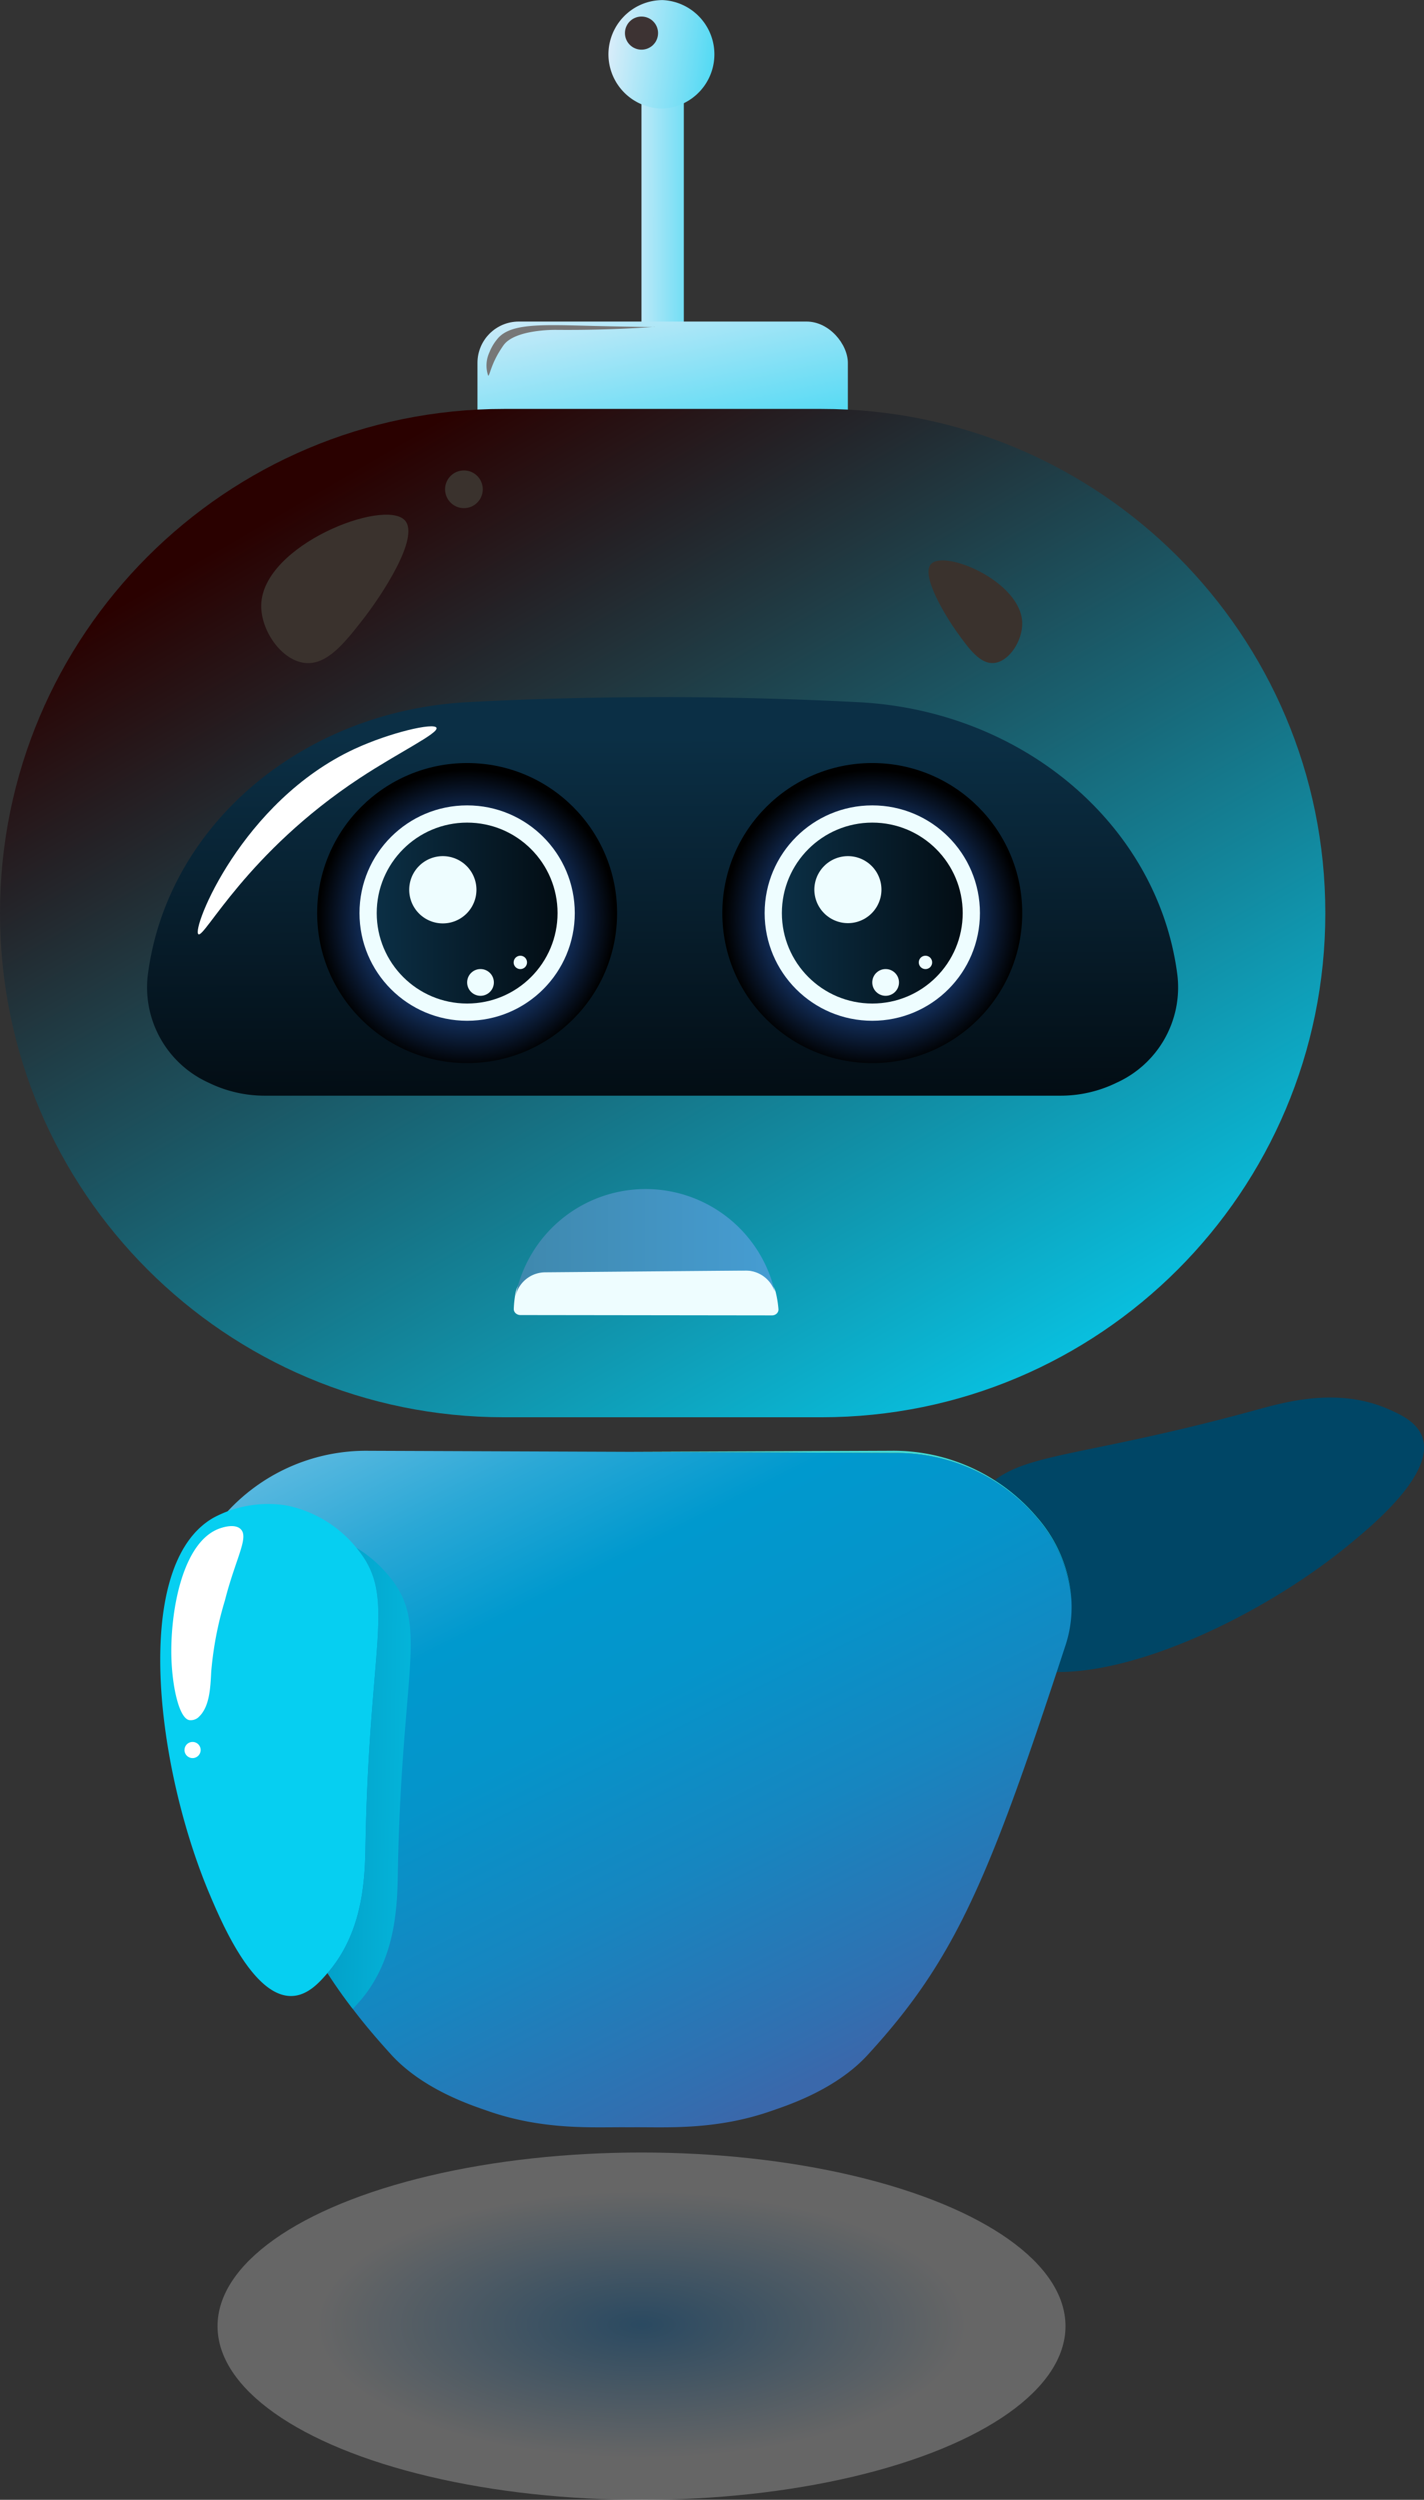 <svg id="Capa_1" data-name="Capa 1" xmlns="http://www.w3.org/2000/svg" xmlns:xlink="http://www.w3.org/1999/xlink" viewBox="0 0 550.72 966.33"><rect x="0" y="0" width="550.72" height="966.33" fill="#333333" stroke="none"/><defs><style>.cls-1{fill:url(#Degradado_sin_nombre_28);}.cls-2{fill:url(#Degradado_sin_nombre_14);}.cls-3{fill:url(#Degradado_sin_nombre_14-2);}.cls-4{fill:url(#Degradado_sin_nombre_39);}.cls-5{fill:url(#Degradado_sin_nombre_5);}.cls-6{fill:url(#Degradado_sin_nombre_8);}.cls-7{fill:#eefdff;}.cls-8{fill:url(#Degradado_sin_nombre_5-2);}.cls-9{fill:url(#Degradado_sin_nombre_8-2);}.cls-10{fill:url(#Degradado_sin_nombre_5-3);}.cls-11{fill:url(#Degradado_sin_nombre_14-3);}.cls-12{fill:#3d3333;}.cls-13{fill:#3a322d;}.cls-14{fill:#fff;}.cls-15{fill:#777;}.cls-16{fill:url(#Degradado_sin_nombre_40);}.cls-17{fill:url(#Degradado_sin_nombre_12);}.cls-18{fill:url(#Degradado_sin_nombre_13);}.cls-19{fill:url(#Degradado_sin_nombre_14-4);}.cls-20{fill:url(#Degradado_sin_nombre_15);}.cls-21{opacity:0.25;isolation:isolate;fill:url(#Degradado_sin_nombre_30);}</style><linearGradient id="Degradado_sin_nombre_28" x1="24.46" y1="1041.26" x2="19.35" y2="1050.27" gradientTransform="matrix(51.51, 0, 0, -30.01, 296.16, 32714.59)" gradientUnits="userSpaceOnUse"><stop offset="0" stop-color="#06bed8"/><stop offset="1" stop-color="#004666"/></linearGradient><linearGradient id="Degradado_sin_nombre_14" x1="54.32" y1="1081.41" x2="43.71" y2="1081.65" gradientTransform="matrix(4.63, 0, 0, -30.39, 38.15, 32945.4)" gradientUnits="userSpaceOnUse"><stop offset="0" stop-color="#06cff1"/><stop offset="1" stop-color="#dcedf9"/></linearGradient><linearGradient id="Degradado_sin_nombre_14-2" x1="7.84" y1="1076.74" x2="5.69" y2="1081.67" gradientTransform="matrix(40.52, 0, 0, -19.97, -15.68, 21710.74)" xlink:href="#Degradado_sin_nombre_14"/><linearGradient id="Degradado_sin_nombre_39" x1="4.26" y1="1077.32" x2="1.88" y2="1080.45" gradientTransform="matrix(144.98, 0, 0, -110.25, 98.42, 119350.4)" gradientUnits="userSpaceOnUse"><stop offset="0" stop-color="#06cff1"/><stop offset="1" stop-color="#2a0100"/></linearGradient><linearGradient id="Degradado_sin_nombre_5" x1="3.38" y1="1075.13" x2="3.35" y2="1078.31" gradientTransform="matrix(112.79, 0, 0, -43.58, 146.7, 47306.71)" gradientUnits="userSpaceOnUse"><stop offset="0" stop-color="#030d14"/><stop offset="1" stop-color="#0b2f45"/></linearGradient><radialGradient id="Degradado_sin_nombre_8" cx="-6.71" cy="1075.57" r="1.75" gradientTransform="translate(117.25 35644.46) rotate(180) scale(32.81)" gradientUnits="userSpaceOnUse"><stop offset="0.13" stop-color="#3280fc"/><stop offset="1"/></radialGradient><linearGradient id="Degradado_sin_nombre_5-2" x1="16.88" y1="1072.32" x2="13.35" y2="1072.32" gradientTransform="matrix(19.78, 0, 0, -19.78, 38.36, 21565.54)" xlink:href="#Degradado_sin_nombre_5"/><radialGradient id="Degradado_sin_nombre_8-2" cx="6.28" cy="1075.57" r="1.75" gradientTransform="matrix(32.81, 0, 0, -32.81, -25.51, 35644.46)" xlink:href="#Degradado_sin_nombre_8"/><linearGradient id="Degradado_sin_nombre_5-3" x1="11.2" y1="1072.32" x2="7.67" y2="1072.32" gradientTransform="matrix(19.78, 0, 0, -19.78, -5.96, 21565.54)" xlink:href="#Degradado_sin_nombre_5"/><linearGradient id="Degradado_sin_nombre_14-3" x1="23.02" y1="1086.38" x2="17.54" y2="1087.18" gradientTransform="matrix(11.86, 0, 0, -11.87, 298.09, 12946.11)" xlink:href="#Degradado_sin_nombre_14"/><linearGradient id="Degradado_sin_nombre_40" x1="470.12" y1="509.17" x2="570.45" y2="509.17" gradientUnits="userSpaceOnUse"><stop offset="0" stop-color="#3f88ad"/><stop offset="1" stop-color="#469dd3"/></linearGradient><linearGradient id="Degradado_sin_nombre_12" x1="4.72" y1="1073.83" x2="1.98" y2="1078.01" gradientTransform="matrix(96.71, 0, 0, -73.98, 167.22, 80255.51)" gradientUnits="userSpaceOnUse"><stop offset="0" stop-color="#3a68ab"/><stop offset="0.05" stop-color="#316fb0"/><stop offset="0.24" stop-color="#1686c0"/><stop offset="0.41" stop-color="#0594ca"/><stop offset="0.54" stop-color="#0099ce"/><stop offset="0.66" stop-color="#2ba8d6"/><stop offset="0.92" stop-color="#99cfed"/><stop offset="1" stop-color="#bcdcf4"/></linearGradient><linearGradient id="Degradado_sin_nombre_13" x1="7.73" y1="1058.01" x2="4.43" y2="1069.39" gradientTransform="matrix(48.35, 0, 0, -16.36, 263.93, 17961.9)" gradientUnits="userSpaceOnUse"><stop offset="0.04" stop-color="#06cff1"/><stop offset="1" stop-color="#defa8e"/></linearGradient><linearGradient id="Degradado_sin_nombre_14-4" x1="-107.31" y1="1099.38" x2="-116.45" y2="1101.49" gradientTransform="matrix(23.86, 0, 0, -53.8, 237.07, 58445.97)" xlink:href="#Degradado_sin_nombre_14"/><linearGradient id="Degradado_sin_nombre_15" x1="22" y1="1071.89" x2="6.54" y2="1073.34" gradientTransform="matrix(9.09, 0, 0, -50.41, 270.14, 54786.82)" gradientUnits="userSpaceOnUse"><stop offset="0" stop-color="#06cff1"/><stop offset="1" stop-color="#0074a2"/></linearGradient><radialGradient id="Degradado_sin_nombre_30" cx="518.89" cy="927.99" r="125.28" gradientTransform="translate(766.98 1279.12) rotate(180) scale(1 0.41)" gradientUnits="userSpaceOnUse"><stop offset="0" stop-color="#128eec"/><stop offset="1" stop-color="#fff"/></radialGradient></defs><title>diami_dirty</title><path id="Trazado_3" data-name="Trazado 3" class="cls-1" d="M756.35,573.88c-76.91,21.06-95.09,15.17-108.79,35.79a47,47,0,0,0-8,30,44.65,44.65,0,0,0,12.51,26.11c26.35,25.5,98.85-5.7,140.36-39.82,9.05-7.43,33.34-27.4,28.45-41.58-2-5.82-8.24-8.7-12.7-10.69C788.43,564.84,767.94,570.7,756.35,573.88Z" transform="translate(-270.79 -28.78)"/><rect id="Rectángulo_1" data-name="Rectángulo 1" class="cls-2" x="248.09" y="28.13" width="16.37" height="107.42"/><rect id="Rectángulo_2" data-name="Rectángulo 2" class="cls-3" x="184.66" y="124.3" width="143.24" height="70.59" rx="15.97"/><path id="Rectángulo_3" data-name="Rectángulo 3" class="cls-4" d="M465.69,186.85H588.45c107.64,0,194.9,87.26,194.9,194.89h0c0,107.64-87.26,194.9-194.9,194.9H465.69c-107.64,0-194.9-87.26-194.9-194.9h0C270.79,274.11,358.05,186.85,465.69,186.85Z" transform="translate(-270.79 -28.78)"/><path id="Trazado_4" data-name="Trazado 4" class="cls-5" d="M351.41,447.28h0a49.33,49.33,0,0,0,21.87,5.05H680.85a49.29,49.29,0,0,0,21.86-5.05h0a40.44,40.44,0,0,0,23.44-41.46l-.16-1.23c-7.89-57.13-59.63-101.06-123.07-104.36-26.84-1.39-55-2.12-84.39-1.94q-34.53.19-66.69,1.91c-63.68,3.28-115.81,47-123.74,104.39l-.17,1.23A40.46,40.46,0,0,0,351.41,447.28Z" transform="translate(-270.79 -28.78)"/><g id="Grupo_8" data-name="Grupo 8"><circle id="Elipse_11" data-name="Elipse 11" class="cls-6" cx="337.35" cy="352.96" r="58"/><g id="Grupo_3" data-name="Grupo 3"><circle id="Elipse_12" data-name="Elipse 12" class="cls-7" cx="337.35" cy="352.96" r="41.63"/></g><g id="Grupo_4" data-name="Grupo 4"><circle id="Elipse_13" data-name="Elipse 13" class="cls-8" cx="337.35" cy="352.96" r="34.97"/></g><g id="Grupo_5" data-name="Grupo 5"><path id="Trazado_5" data-name="Trazado 5" class="cls-7" d="M585.73,372.68a13,13,0,0,0,13,12.95h0a12.95,12.95,0,0,0,0-25.9h0a13,13,0,0,0-13,12.95Z" transform="translate(-270.79 -28.78)"/></g><g id="Grupo_6" data-name="Grupo 6"><circle id="Elipse_14" data-name="Elipse 14" class="cls-7" cx="342.51" cy="379.77" r="5.17"/></g><g id="Grupo_7" data-name="Grupo 7"><path id="Trazado_6" data-name="Trazado 6" class="cls-7" d="M626.13,400.8a2.58,2.58,0,0,0,2.58,2.59h0a2.57,2.57,0,0,0,2.58-2.58h0a2.58,2.58,0,0,0-2.58-2.58h0a2.57,2.57,0,0,0-2.58,2.58Z" transform="translate(-270.79 -28.78)"/></g></g><g id="Grupo_14" data-name="Grupo 14"><circle id="Elipse_15" data-name="Elipse 15" class="cls-9" cx="180.66" cy="352.96" r="58"/><g id="Grupo_9" data-name="Grupo 9"><circle id="Elipse_16" data-name="Elipse 16" class="cls-7" cx="180.66" cy="352.96" r="41.63"/></g><g id="Grupo_10" data-name="Grupo 10"><circle id="Elipse_17" data-name="Elipse 17" class="cls-10" cx="180.66" cy="352.96" r="34.97"/></g><g id="Grupo_11" data-name="Grupo 11"><path id="Trazado_7" data-name="Trazado 7" class="cls-7" d="M429.05,372.68A13,13,0,1,0,442,359.73h0A13,13,0,0,0,429.05,372.68Z" transform="translate(-270.79 -28.78)"/></g><g id="Grupo_12" data-name="Grupo 12"><circle id="Elipse_18" data-name="Elipse 18" class="cls-7" cx="185.83" cy="379.77" r="5.17"/></g><g id="Grupo_13" data-name="Grupo 13"><path id="Trazado_8" data-name="Trazado 8" class="cls-7" d="M469.44,400.8a2.58,2.58,0,0,0,2.58,2.59h0a2.58,2.58,0,0,0,2.59-2.58h0a2.58,2.58,0,0,0-2.58-2.58h0a2.58,2.58,0,0,0-2.58,2.58Z" transform="translate(-270.79 -28.78)"/></g></g><path id="Trazado_9" data-name="Trazado 9" class="cls-11" d="M506.1,49.76a21,21,0,0,0,21,21h0a21,21,0,0,0,0-41.95h0a21,21,0,0,0-21,21Z" transform="translate(-270.79 -28.78)"/><path id="Trazado_10" data-name="Trazado 10" class="cls-12" d="M512.49,41.57a6.4,6.4,0,1,0,6.4-6.39h0A6.39,6.39,0,0,0,512.49,41.57Z" transform="translate(-270.79 -28.78)"/><path id="Trazado_11" data-name="Trazado 11" class="cls-13" d="M371.82,262.54c-.28,9.79,7.71,21.5,16.87,22.51,8.58.94,15.43-7.83,22.5-16.87s22.2-31.82,16.14-38.29C419.33,221.35,372.47,239.44,371.82,262.54Z" transform="translate(-270.79 -28.78)"/><circle id="Elipse_19" data-name="Elipse 19" class="cls-13" cx="179.42" cy="189.14" r="7.29"/><path id="Trazado_12" data-name="Trazado 12" class="cls-14" d="M347.52,389.92c2.34,1.65,18.65-31.56,62.41-60.36,15.39-10.12,30.57-17.32,29.67-19.44s-18,1.83-31.72,8.18C364.25,338.55,344.74,388,347.52,389.92Z" transform="translate(-270.79 -28.78)"/><path id="Trazado_13" data-name="Trazado 13" class="cls-15" d="M459.59,174c.52.08.86-3,3.41-7.72a41.17,41.17,0,0,1,2.56-4.09c4.4-6,19.29-5.92,20.46-5.9,23.2.2,38.11-1.27,38.11-1.14s-10.88-.1-18.86-.26c-22.49-.46-35.89-1.67-41.63,4.35a18.82,18.82,0,0,0-3.58,5.76A12.09,12.09,0,0,0,459.59,174Z" transform="translate(-270.79 -28.78)"/><g id="Grupo_184" data-name="Grupo 184"><path id="Trazado_14" data-name="Trazado 14" class="cls-7" d="M470.28,528.05a11.31,11.31,0,0,1,11.52-8.28l77.1.1a11.94,11.94,0,0,1,11.87,8.31,41.77,41.77,0,0,1,1.08,6.67,2.13,2.13,0,0,1-.67,1.7,2.69,2.69,0,0,1-1.83.71l-97.29-.13a2.76,2.76,0,0,1-1.85-.71,2.17,2.17,0,0,1-.72-1.67A42,42,0,0,1,470.28,528.05Z" transform="translate(-270.79 -28.78)"/><path id="Trazado_15" data-name="Trazado 15" class="cls-16" d="M470.12,530a51.29,51.29,0,0,1,100.33-1.86,11.87,11.87,0,0,0-11.54-8.21l-77.19.68A11.84,11.84,0,0,0,470.12,530Z" transform="translate(-270.79 -28.78)"/></g><path id="Trazado_16" data-name="Trazado 16" class="cls-17" d="M343.37,649.8c0,.71,0,1.38,0,2a47.6,47.6,0,0,0,2.47,13.48C367,729.91,379.7,764,397.46,791.53c3.08,4.76,6.3,9.33,9.76,13.81,4.55,6,9.52,11.82,15,17.84,12.28,13.35,30.85,19.39,36.84,21.48,21.88,7.73,41.21,6.32,54.09,6.44h2.23c12.89-.12,32.2,1.29,54.09-6.44,6-2.09,24.59-8.13,36.84-21.48,33.76-36.74,46.74-67.28,76.39-157.89a47,47,0,0,0,2.45-12.64,51.08,51.08,0,0,0,0-5.25,55,55,0,0,0-12.83-31.15,71,71,0,0,0-55.3-25.84L514.3,590l-100.92-.4a72.88,72.88,0,0,0-56.75,25.9,56.46,56.46,0,0,0-12.52,26.06c-.21,1.29-.39,2.61-.52,3.89C343.45,646.88,343.37,648.32,343.37,649.8Z" transform="translate(-270.79 -28.78)"/><path id="Trazado_17" data-name="Trazado 17" class="cls-18" d="M514.3,590l102.79.43a71.12,71.12,0,0,1,55.31,25.84,55,55,0,0,1,12.83,31.16A54.44,54.44,0,0,0,672,615.5a72.78,72.78,0,0,0-56.75-25.91Z" transform="translate(-270.79 -28.78)"/><path id="Trazado_18" data-name="Trazado 18" class="cls-19" d="M412.14,741.42c1.51-79.73,12.29-95.5-3.62-114.46A47,47,0,0,0,382,610.81a44.65,44.65,0,0,0-28.58,4.63C321.52,633.52,331,711.88,352,761.35c4.59,10.78,16.87,39.71,31.85,39,6.14-.28,10.67-5.44,13.84-9.16C411.76,774.75,411.91,753.44,412.14,741.42Z" transform="translate(-270.79 -28.78)"/><path id="Trazado_19" data-name="Trazado 19" class="cls-20" d="M397.47,791.53c3.07,4.76,6.29,9.33,9.76,13.81,1.11-1.13,2.09-2.27,3-3.31,14.06-16.45,14.21-37.75,14.42-49.78,1.51-79.74,12.31-95.49-3.62-114.46a50,50,0,0,0-12.37-10.68c15.71,18.91,5,34.81,3.5,114.3-.22,12-.4,33.33-14.43,49.81A1.18,1.18,0,0,0,397.47,791.53Z" transform="translate(-270.79 -28.78)"/><path id="Trazado_20" data-name="Trazado 20" class="cls-14" d="M352.48,675a132.29,132.29,0,0,1,5.27-27.47c4.2-16.49,9.48-24.53,6.05-27.71-2.22-2.07-6.61-.67-7.61-.35-15.07,4.81-19.74,33.08-19.09,50.78.39,10.83,3,22.94,7,23.48a4.52,4.52,0,0,0,3.3-1C351.84,688.85,352.14,681.54,352.48,675Z" transform="translate(-270.79 -28.78)"/><path id="Trazado_21" data-name="Trazado 21" class="cls-14" d="M342.14,705.26a3.13,3.13,0,0,0,3.12,3.13h0a3.13,3.13,0,0,0,3.13-3.12h0a3.12,3.12,0,0,0-3.12-3.12h0a3.11,3.11,0,0,0-3.12,3.12Z" transform="translate(-270.79 -28.78)"/><ellipse id="Elipse_20" data-name="Elipse 20" class="cls-21" cx="248.1" cy="899.21" rx="163.97" ry="67.13"/><path id="Trazado_297" data-name="Trazado 297" class="cls-13" d="M666.13,269.5c.18,6.77-4.91,14.87-10.74,15.55-5.47.65-9.83-5.42-14.33-11.67s-14.15-22-10.28-26.49C635.88,241,665.71,253.51,666.13,269.5Z" transform="translate(-270.79 -28.78)"/></svg>